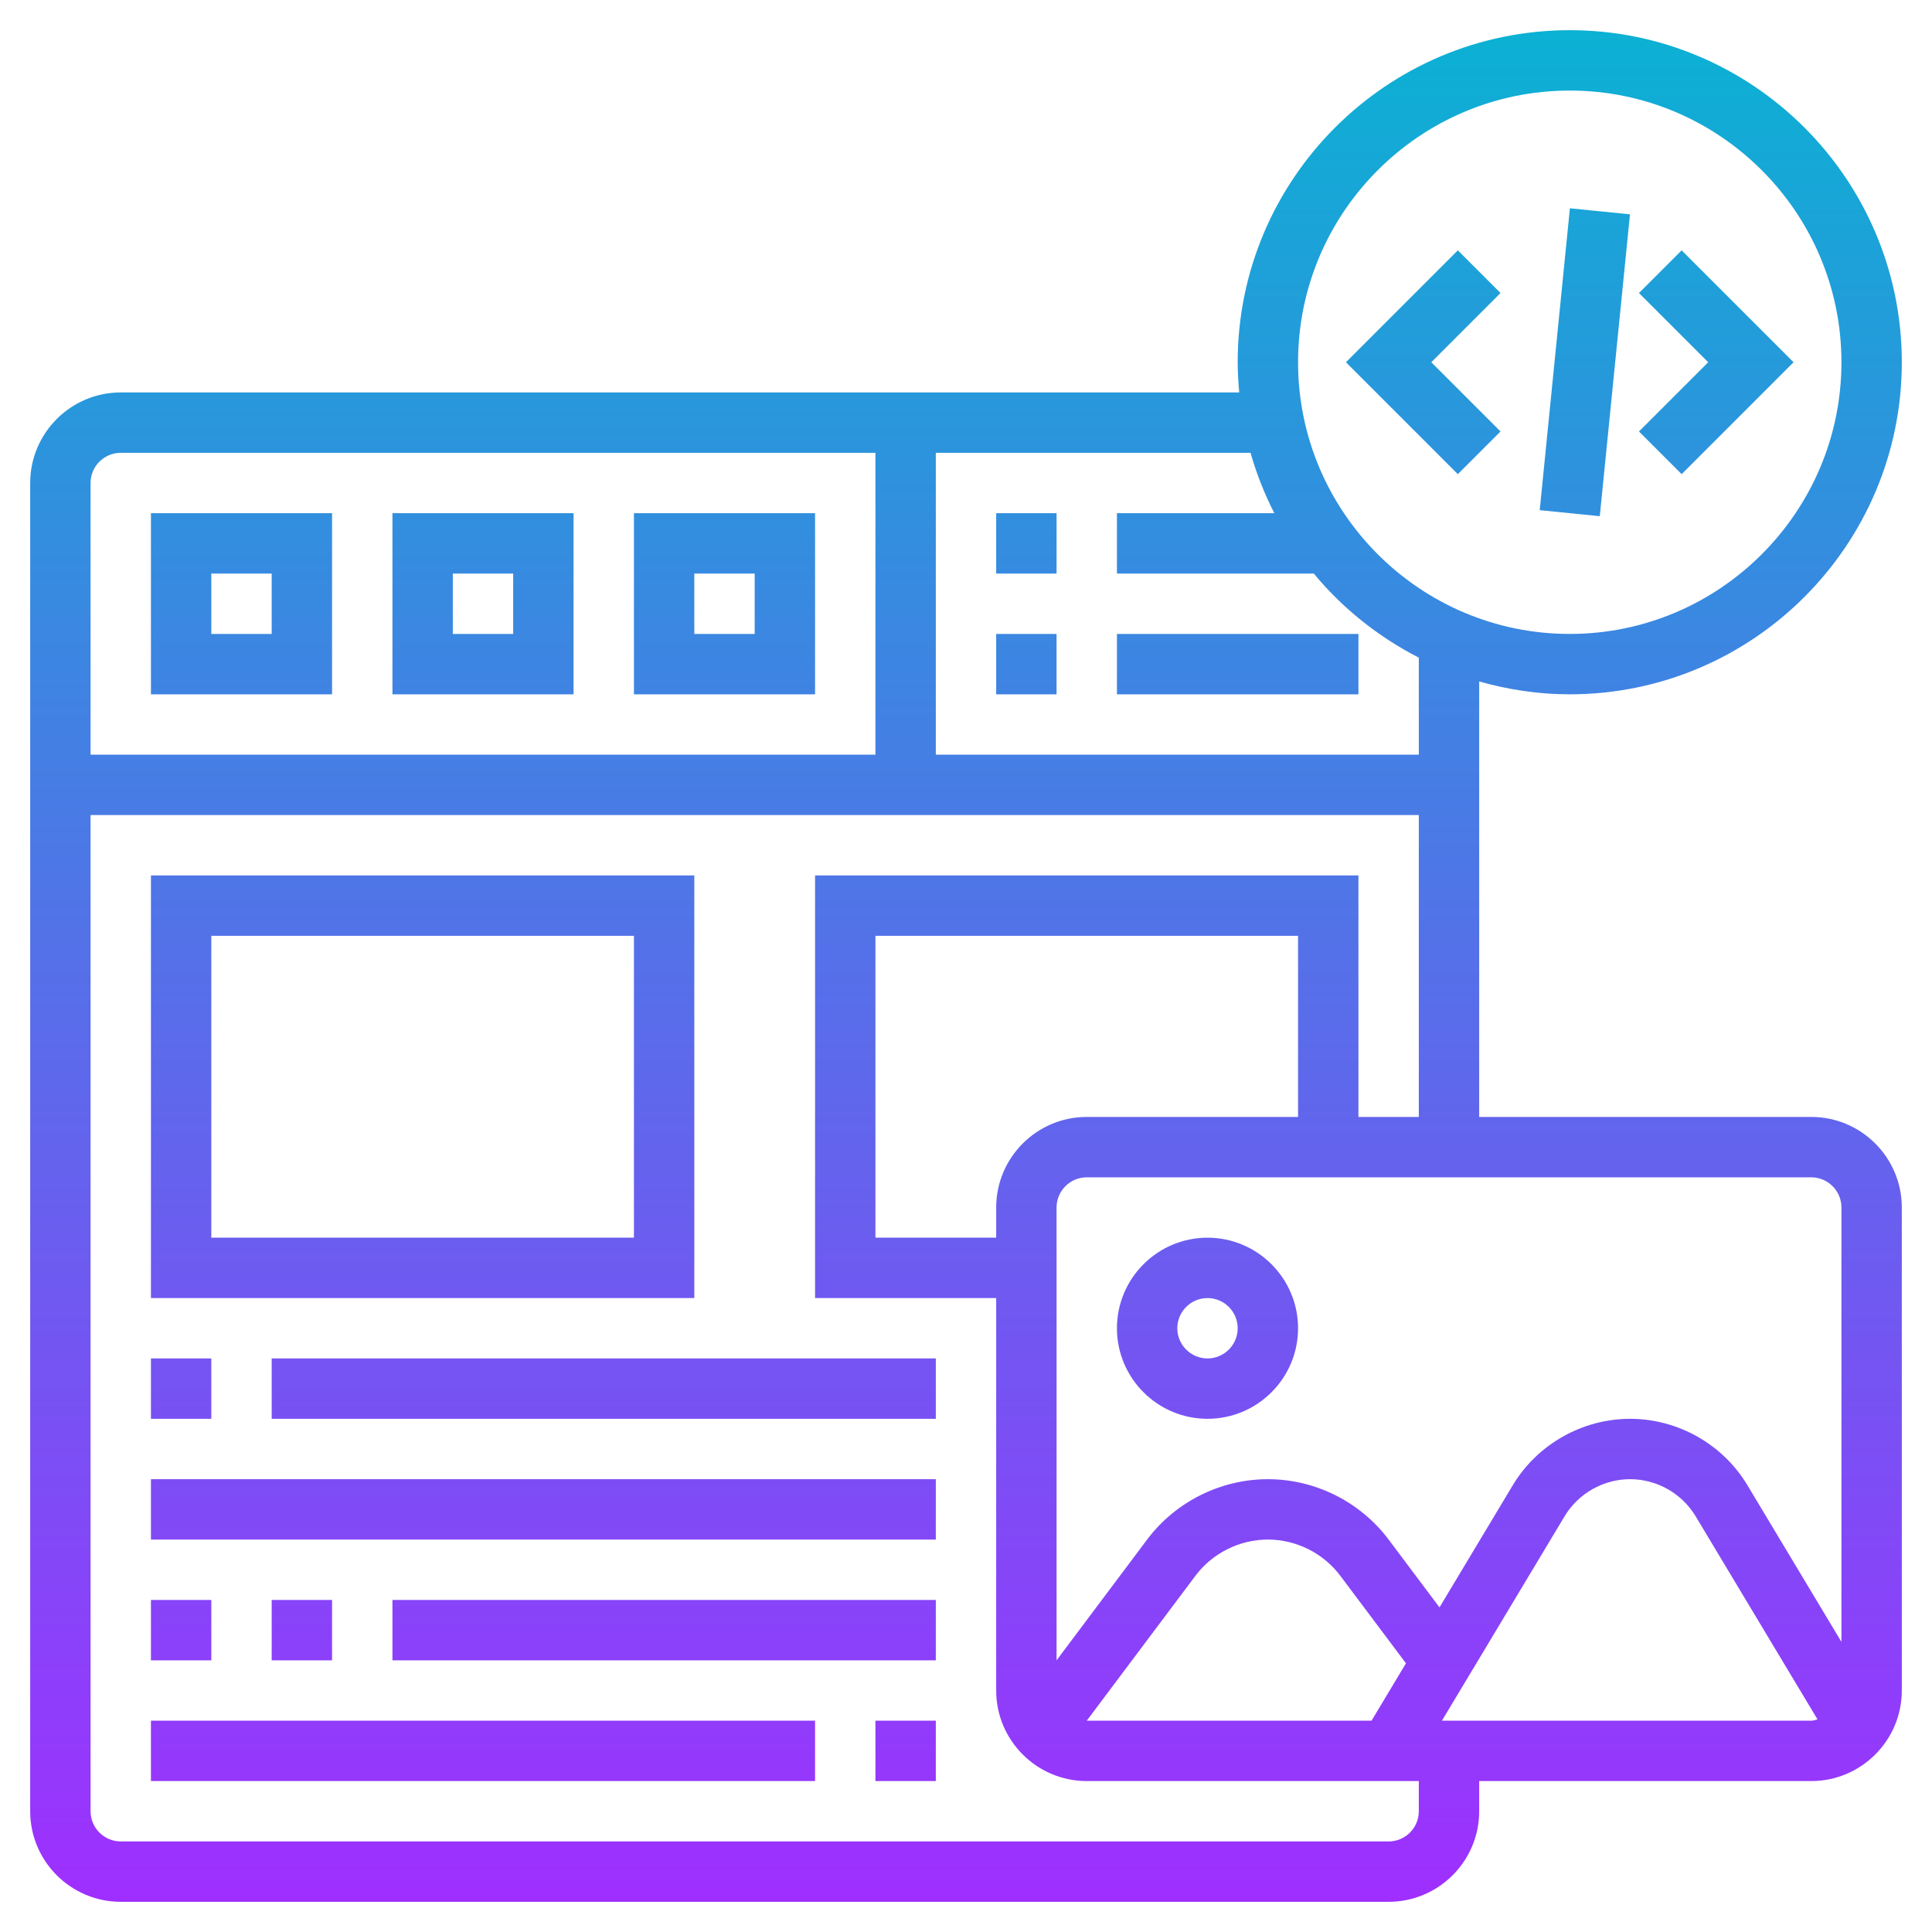 <svg id="Layer_5" enable-background="new 0 0 64 64" height="512" viewBox="0 0 64 64" width="512" xmlns="http://www.w3.org/2000/svg" xmlns:xlink="http://www.w3.org/1999/xlink"><linearGradient id="SVGID_1_" gradientUnits="userSpaceOnUse" x1="32" x2="32" y1="63" y2="1"><stop offset="0" stop-color="#9f2fff"/><stop offset="1" stop-color="#0bb1d3"/></linearGradient><path d="m54.293 14.293 2.293-2.293-2.293-2.293 1.414-1.414 3.707 3.707-3.707 3.707zm-4.586 0-2.293-2.293 2.293-2.293-1.414-1.414-3.707 3.707 3.707 3.707zm4.288-7.193-1.99-.2-1 10 1.99.199zm-16.995 36.9c0-1.654 1.346-3 3-3s3 1.346 3 3-1.346 3-3 3-3-1.346-3-3zm2 0c0 .551.449 1 1 1s1-.449 1-1-.449-1-1-1-1 .449-1 1zm-28-21h-6v-6h6zm-2-4h-2v2h2zm10 4h-6v-6h6zm-2-4h-2v2h2zm10 4h-6v-6h6zm-2-4h-2v2h2zm8 0h2v-2h-2zm0 4h2v-2h-2zm4 0h8v-2h-8zm-14 20h-18v-14h18zm-2-12h-14v10h14zm-14 14h-2v2h2zm2 2h22v-2h-22zm-4 4h26v-2h-26zm4 2v2h2v-2zm-2 0h-2v2h2zm6 2h18v-2h-18zm16 4h2v-2h-2zm-24 0h22v-2h-22zm44-36.426v14.426h11c1.654 0 3 1.346 3 3v16c0 1.654-1.346 3-3 3h-11v1c0 1.654-1.346 3-3 3h-42c-1.654 0-3-1.346-3-3v-44c0-1.654 1.346-3 3-3h37.051c-.03-.33-.051-.662-.051-1 0-6.065 4.935-11 11-11s11 4.935 11 11-4.935 11-11 11c-1.041 0-2.045-.155-3-.426zm-6-10.574c0 4.962 4.038 9 9 9s9-4.038 9-9-4.038-9-9-9-9 4.038-9 9zm-40 4v9h26v-10h-25c-.551 0-1 .449-1 1zm40 15h-14v10h4v-1c0-1.654 1.346-3 3-3h7zm3.574 24.099-2.174-2.899c-.564-.751-1.461-1.2-2.4-1.2s-1.837.449-2.4 1.2l-3.6 4.8h9.434zm13.426 1.901c.074 0 .139-.027.208-.042l-4.037-6.728c-.455-.759-1.287-1.23-2.171-1.23s-1.716.471-2.171 1.229l-4.063 6.771zm0-18h-24c-.551 0-1 .449-1 1v15l3-4c.939-1.252 2.435-2 4-2s3.061.748 4 2l1.685 2.247 2.428-4.047c.815-1.357 2.304-2.2 3.887-2.2s3.072.843 3.886 2.201l3.114 5.189v-14.39c0-.551-.449-1-1-1zm-13-2v-10h-44v33c0 .551.449 1 1 1h42c.551 0 1-.449 1-1v-1h-11c-1.654 0-3-1.346-3-3v-13h-6v-14h18v8zm0-15.214c-1.34-.688-2.526-1.634-3.479-2.786h-6.521v-2h5.214c-.325-.634-.59-1.302-.788-2h-10.426v10h16z" fill="url(#SVGID_1_)"/></svg>